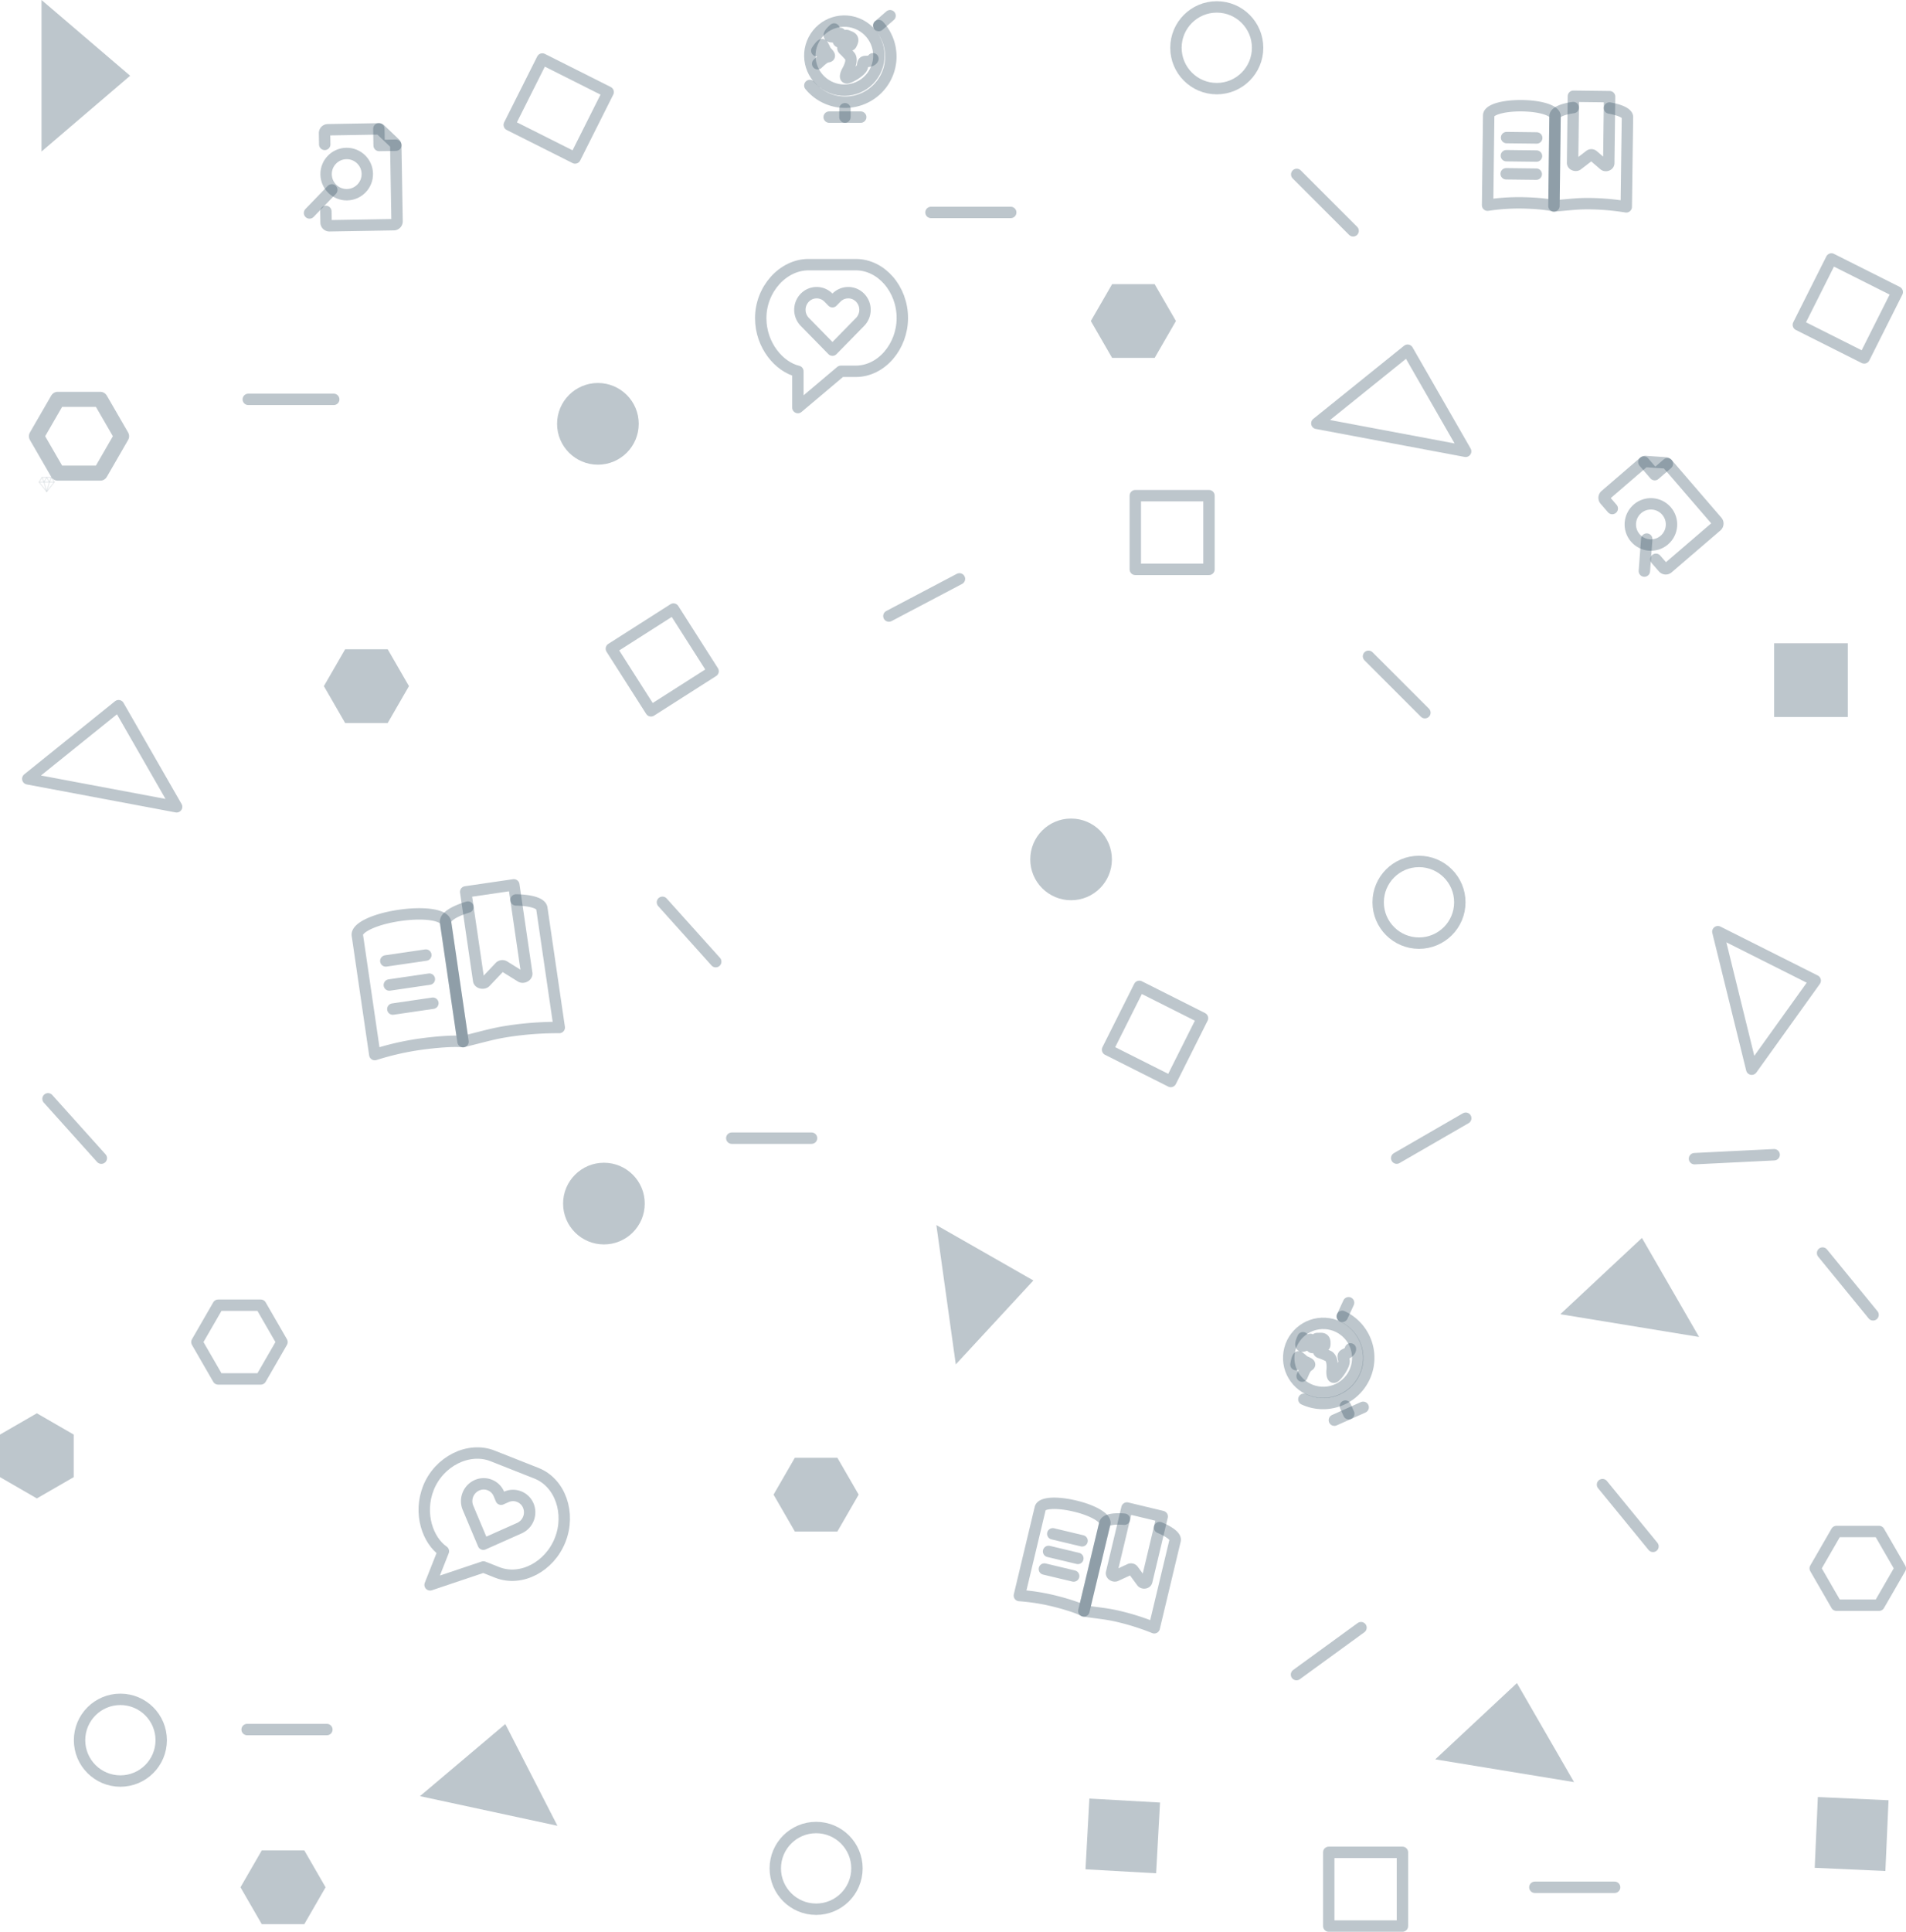 <svg xmlns="http://www.w3.org/2000/svg" viewBox="0 0 1003.68 1016.79">
<defs>
<style>
.cls-1{opacity:0.3;}
.cls-2,.cls-3,.cls-5{fill:none;stroke:#244156;opacity:0.3;}
.cls-2{stroke-miterlimit:10;stroke-width:0.58px;opacity:0.3;}
.cls-3,.cls-5{stroke-linecap:round;stroke-linejoin:round;opacity:0.3;}
.cls-3{stroke-width:6px;opacity:0.3;}
.cls-4{fill:#244156;opacity:0.3;}
.cls-5{stroke-width:7.94px;opacity:0.3;}
</style>
</defs>
<title>
Videobackgroundpattern</title>
<g id="Layer_2" data-name="Layer 2">
<g id="Layer_1-2" data-name="Layer 1">
<g class="cls-1">
<polygon class="cls-2" points="24.6 258.76 28.6 253.75 27.06 251.27 24.6 251.27 22.14 251.27 20.6 253.75 24.6 258.76"/>
<line class="cls-2" x1="20.6" y1="253.75" x2="28.6" y2="253.75"/>
<polyline class="cls-2" points="24.6 251.27 23.17 253.75 24.6 258.76"/>
<polyline class="cls-2" points="24.6 251.27 26.02 253.75 24.6 258.76"/>
<line class="cls-2" x1="26.02" y1="253.75" x2="27.06" y2="251.27"/>
<line class="cls-2" x1="23.17" y1="253.75" x2="22.13" y2="251.27"/>
</g>
<line class="cls-3" x1="203.16" y1="505.8" x2="224.25" y2="502.71"/>
<line class="cls-3" x1="205.01" y1="518.47" x2="226.1" y2="515.38"/>
<line class="cls-3" x1="206.86" y1="531.14" x2="227.95" y2="528.05"/>
<path class="cls-3" d="M243.81,548.3l-9.18-62.8c-.57-3.9-11-5.6-24.26-3.66s-22.76,6.55-22.19,10.45l9.18,62.8a147.06,147.06,0,0,1,22.94-5.32C229.09,548.49,239.41,547.7,243.81,548.3Z"/>
<path class="cls-3" d="M246.4,477.45c-7.57,2.3-12.16,5.31-11.76,8l9.18,62.8c12.49-3.07,16.27-4.35,25.06-5.63a175,175,0,0,1,25.62-1.78l-9.18-62.8c-.39-2.67-6-4.23-13.57-4.34"/>
<path class="cls-3" d="M274.28,514.07l-8.78-5.46a1.86,1.86,0,0,0-2.3.32l-7.52,7.92c-.94,1.08-3.43.66-3.63-.76l-6.82-46.64,25.34-3.7,6.81,46.59C277.58,513.76,275.49,514.85,274.28,514.07Z"/>
<rect class="cls-3" x="274.81" y="37.7" width="38.8" height="38.8" transform="translate(56.93 -125.98) rotate(26.67)"/>
<rect class="cls-3" x="329.3" y="327.96" width="38.8" height="38.8" transform="translate(454.16 -133.39) rotate(57.48)"/>
<rect class="cls-3" x="597.84" y="260.9" width="38.8" height="38.8"/>
<polygon class="cls-3" points="616.51 569.26 583.23 552.52 599.95 519.18 633.23 535.92 616.51 569.26"/>
<rect class="cls-3" x="699.71" y="975" width="38.8" height="38.8"/>
<rect class="cls-3" x="953.64" y="142.94" width="38.8" height="38.8" transform="translate(176.39 -419.47) rotate(26.67)"/>
<polygon class="cls-3" points="741.23 184.33 771.8 237.56 693.43 222.83 741.23 184.33"/>
<polygon class="cls-3" points="62.44 371.44 93 424.67 14.63 409.94 62.44 371.44"/>
<polygon class="cls-4" points="68.53 39.87 21.87 79.75 21.87 0 68.53 39.87"/>
<polygon class="cls-4" points="544.17 673.99 503.31 718.17 493.08 644.83 544.17 673.99"/>
<polygon class="cls-4" points="266.09 907.46 293.54 961.02 221.15 945.42 266.09 907.46"/>
<polygon class="cls-4" points="798.79 885.91 828.88 938.03 755.8 926.06 798.79 885.91"/>
<polygon class="cls-4" points="864.63 651.6 894.72 703.72 821.64 691.75 864.63 651.6"/>
<polygon class="cls-3" points="955.88 516.15 922.44 562.78 904.61 490.4 955.88 516.15"/>
<circle class="cls-3" cx="640.74" cy="25.15" r="21.5"/>
<polygon class="cls-5" points="52.81 210.21 64.02 229.61 52.81 249.02 30.41 249.02 19.2 229.61 30.41 210.21 52.81 210.21"/>
<polygon class="cls-3" points="137.3 687.01 148.5 706.41 137.3 725.82 114.89 725.82 103.69 706.41 114.89 687.01 137.3 687.01"/>
<polygon class="cls-3" points="989.48 806.12 1000.68 825.52 989.48 844.92 967.07 844.92 955.87 825.52 967.07 806.12 989.48 806.12"/>
<circle class="cls-3" cx="429.76" cy="983.44" r="21.5"/>
<circle class="cls-3" cx="63.39" cy="915.97" r="21.5"/>
<circle class="cls-3" cx="747.23" cy="474.93" r="21.5"/>
<circle class="cls-4" cx="318.02" cy="633.52" r="21.5"/>
<circle class="cls-4" cx="314.85" cy="223.09" r="21.5"/>
<circle class="cls-4" cx="564.02" cy="452.35" r="21.5"/>
<polygon class="cls-4" points="440.96 767.31 452.16 786.71 440.96 806.12 418.55 806.12 407.35 786.71 418.55 767.31 440.96 767.31"/>
<polygon class="cls-4" points="160.25 973.99 171.45 993.39 160.25 1012.8 137.84 1012.8 126.64 993.39 137.84 973.99 160.25 973.99"/>
<polygon class="cls-4" points="38.81 755.1 38.81 777.51 19.41 788.71 0 777.51 0 755.1 19.41 743.9 38.81 755.1"/>
<polygon class="cls-4" points="608.03 149.57 619.24 168.97 608.03 188.38 585.63 188.38 574.42 168.97 585.63 149.57 608.03 149.57"/>
<polygon class="cls-4" points="204.16 341.75 215.36 361.15 204.16 380.56 181.75 380.56 170.55 361.15 181.75 341.75 204.16 341.75"/>
<rect class="cls-4" x="934.25" y="338.58" width="38.8" height="38.8"/>
<polygon class="cls-4" points="608.8 986.03 571.61 983.93 573.66 946.69 610.86 948.79 608.8 986.03"/>
<polygon class="cls-4" points="992.83 984.83 955.61 983.14 957.26 945.89 994.48 947.58 992.83 984.83"/>
<line class="cls-3" x1="130.74" y1="210.21" x2="175.74" y2="210.21"/>
<line class="cls-3" x1="490.24" y1="111.82" x2="532.24" y2="111.82"/>
<line class="cls-3" x1="720.64" y1="345.44" x2="750.34" y2="375.14"/>
<line class="cls-3" x1="468.08" y1="324.27" x2="505.24" y2="304.7"/>
<line class="cls-3" x1="712.54" y1="121.5" x2="682.84" y2="91.8"/>
<line class="cls-3" x1="427.35" y1="599.09" x2="385.35" y2="599.09"/>
<line class="cls-3" x1="771.85" y1="588.59" x2="735.48" y2="609.59"/>
<line class="cls-3" x1="934.25" y1="607.81" x2="892.3" y2="609.88"/>
<line class="cls-3" x1="986.34" y1="692.08" x2="959.75" y2="659.56"/>
<line class="cls-3" x1="870.45" y1="813.95" x2="843.86" y2="781.44"/>
<line class="cls-3" x1="716.69" y1="856.73" x2="682.73" y2="881.44"/>
<line class="cls-3" x1="130.13" y1="910.37" x2="172.13" y2="910.37"/>
<line class="cls-3" x1="25.29" y1="578.37" x2="53.36" y2="609.61"/>
<line class="cls-3" x1="348.83" y1="474.93" x2="376.9" y2="506.18"/>
<line class="cls-3" x1="808.24" y1="993.39" x2="850.24" y2="993.39"/>
<line class="cls-3" x1="554.37" y1="807.34" x2="569.81" y2="811.02"/>
<line class="cls-3" x1="552.17" y1="816.61" x2="567.6" y2="820.29"/>
<line class="cls-3" x1="549.96" y1="825.88" x2="565.39" y2="829.56"/>
<path class="cls-3" d="M570.78,847.93l11-46c.68-2.85-6-6.9-15.77-9.21s-17.54-1.74-18.22,1.11l-11,46a109.46,109.46,0,0,1,17.33,2.64C560.55,844,567.9,846.3,570.78,847.93Z"/>
<path class="cls-3" d="M592.08,799.65c-5.87-.49-9.87.32-10.35,2.32l-11,46c9.48,1.31,12.45,1.48,18.88,3a130.28,130.28,0,0,1,18.2,5.83l11-46c.47-2-2.95-4.56-8.19-6.74"/>
<path class="cls-3" d="M601.28,832.65l-4.57-6.2A1.38,1.38,0,0,0,595,826l-7.38,3.4c-.95.49-2.55-.49-2.3-1.52l8.13-34.12L612,798.22l-8.12,34.09C603.64,833.35,601.9,833.52,601.28,832.65Z"/>
<path class="cls-3" d="M420.16,195.45c-9.71-2.28-19.57-13.56-19.57-28,0-15.12,11.64-28.15,25.19-28.15h24.84c13.55,0,24.54,12.95,24.54,28.07,0,15-11,28.07-24.54,28.07h-7.82l-22.64,19.09Z"/>
<path class="cls-3" d="M452.92,156.69a8.7,8.7,0,0,0-12.48,0l-2.08,2.12-2.08-2.12a8.7,8.7,0,0,0-12.48,0,9.13,9.13,0,0,0,0,12.74l14.56,14.86,14.56-14.86A9.13,9.13,0,0,0,452.92,156.69Z"/>
<polyline class="cls-3" points="865.63 243.19 871.37 249.85 878.03 244.11"/>
<path class="cls-3" d="M849,267.67l-3.86-4.47a1.76,1.76,0,0,1,.15-2.47l20.35-17.53a1.28,1.28,0,0,1,1.09-.26l10.21.69a1.43,1.43,0,0,1,1.11.49l26.13,30.32a1.76,1.76,0,0,1-.17,2.47L878.3,299a1.75,1.75,0,0,1-2.46-.2L872,294.4"/>
<circle class="cls-3" cx="867.97" cy="272.93" r="10.85" transform="matrix(0.76, -0.65, 0.65, 0.76, 32.29, 632.8)"/>
<line class="cls-3" x1="867.16" y1="283.75" x2="865.91" y2="300.6"/>
<polyline class="cls-3" points="199.5 67.8 199.65 76.59 208.45 76.44"/>
<path class="cls-3" d="M171,76l-.1-5.9a1.76,1.76,0,0,1,1.7-1.8l26.86-.46a1.28,1.28,0,0,1,1,.5l7.41,7.06a1.43,1.43,0,0,1,.54,1.08l.68,40a1.76,1.76,0,0,1-1.71,1.79l-33.91.58a1.75,1.75,0,0,1-1.76-1.73l-.1-5.85"/>
<circle class="cls-3" cx="182.27" cy="92.16" r="10.85" transform="matrix(1, -0.02, 0.02, 1, -1.54, 3.12)"/>
<line class="cls-3" x1="174.73" y1="99.95" x2="162.99" y2="112.1"/>
<line class="cls-3" x1="793.36" y1="72.42" x2="809.23" y2="72.61"/>
<line class="cls-3" x1="793.25" y1="81.95" x2="809.11" y2="82.14"/>
<line class="cls-3" x1="793.13" y1="91.48" x2="808.99" y2="91.67"/>
<path class="cls-3" d="M818.29,108.41l.58-47.24c0-2.93-7.41-5.4-17.41-5.52s-17.5,2.16-17.53,5.09L783.35,108a109.46,109.46,0,0,1,17.49-1.23C807.44,106.83,815.12,107.45,818.29,108.41Z"/>
<path class="cls-3" d="M828.46,56.63c-5.83.81-9.56,2.48-9.59,4.54l-.58,47.24c9.54-.8,12.47-1.29,19.08-1.21a130.28,130.28,0,0,1,19,1.68L857,61.64c0-2-3.88-3.8-9.47-4.77"/>
<path class="cls-3" d="M844.68,86.8l-5.82-5a1.38,1.38,0,0,0-1.73,0l-6.45,4.94c-.82.68-2.6.09-2.58-1l.43-35.08,19.06.23-.43,35C847.14,87,845.48,87.52,844.68,86.8Z"/>
<path class="cls-3" d="M233.48,816.51c-8.19-5.69-13.21-19.81-7.89-33.27,5.56-14.06,21.18-21.9,33.78-16.92l23.1,9.13c12.6,5,18.06,21.06,12.5,35.13s-20.54,22.06-33.14,17.08l-7.28-2.88-28.07,9.43Z"/>
<path class="cls-3" d="M278.2,792.51a8.7,8.7,0,0,0-11.6-4.59l-2.72,1.21-1.15-2.74a8.7,8.7,0,0,0-11.61-4.59,9.13,9.13,0,0,0-4.68,11.84l8.08,19.17,19-8.46A9.13,9.13,0,0,0,278.2,792.51Z"/>
<circle class="cls-3" cx="444.65" cy="29.3" r="18.18" transform="translate(213.79 410.45) rotate(-62.57)"/>
<path class="cls-3" d="M462.74,13.45A24.05,24.05,0,1,1,426.46,45"/>
<path class="cls-3" d="M439.25,15.27s-4.49,3.64-1.56,4.05c2.17.3,2.72-.37,2.72-.37l2.06-1.33a20.66,20.66,0,0,0-1.19,3.22c0,.49.32,2,1.43.67,2-2.47,2.54-3.2,3.57-2.67s3.55.82,2.48,3.41-.75.91-2.43.86-3.18,2-2.08,3a43.15,43.15,0,0,1,3.32,3.5s2,1.94-1.54,8.1c0,0-1.71,3.42,0,3.26s7.8-3.69,8.13-6,.39-2.6,2.05-2.63,3-.42,3.47-1.41"/>
<path class="cls-3" d="M430.11,26.68s2.6-4.08,3.11-3a18.83,18.83,0,0,1,1.25,2.47c.36,1.15,3.38,3.26,1.79,3.67A6,6,0,0,0,433.47,31c-1,.72-2.89,2.54-2.89,2.54"/>
<line class="cls-3" x1="462.74" y1="13.45" x2="468.7" y2="8.27"/>
<path class="cls-3" d="M430.89,41.18"/>
<path class="cls-3" d="M426.46,45"/>
<line class="cls-3" x1="444.94" y1="57.24" x2="444.94" y2="61.64"/>
<line class="cls-3" x1="436.63" y1="61.64" x2="453.24" y2="61.64"/>
<circle class="cls-3" cx="696.78" cy="714.73" r="18.18" transform="translate(-57.31 1368.71) rotate(-86.66)"/>
<path class="cls-3" d="M706.83,692.88a24.05,24.05,0,1,1-20.23,43.64"/>
<path class="cls-3" d="M686.13,704.13s-2.61,5.16.23,4.33c2.1-.61,2.34-1.45,2.34-1.45L690,705a20.66,20.66,0,0,0,.23,3.42c.22.44,1.12,1.71,1.58,0,.85-3.08,1-4,2.17-3.89s3.58-.71,3.66,2.1-.31,1.14-1.87,1.78-2.07,3.16-.69,3.55a43.15,43.15,0,0,1,4.46,1.84s2.65.94,1.9,8c0,0-.16,3.82,1.29,3s5.61-6.55,5-8.84-.7-2.54.8-3.24,2.59-1.61,2.59-2.71"/>
<path class="cls-3" d="M682.44,718.27s.71-4.79,1.63-4a18.83,18.83,0,0,1,2.15,1.75c.8.9,4.41,1.6,3.13,2.62a6,6,0,0,0-2.08,2.19c-.61,1.06-1.6,3.5-1.6,3.5"/>
<line class="cls-3" x1="706.83" y1="692.88" x2="710.15" y2="685.71"/>
<path class="cls-3" d="M689.07,731.19"/>
<path class="cls-3" d="M686.59,736.52"/>
<line class="cls-3" x1="708.45" y1="740.12" x2="710.24" y2="744.14"/>
<line class="cls-3" x1="702.66" y1="747.53" x2="717.83" y2="740.75"/>
</g>
</g>
</svg>
